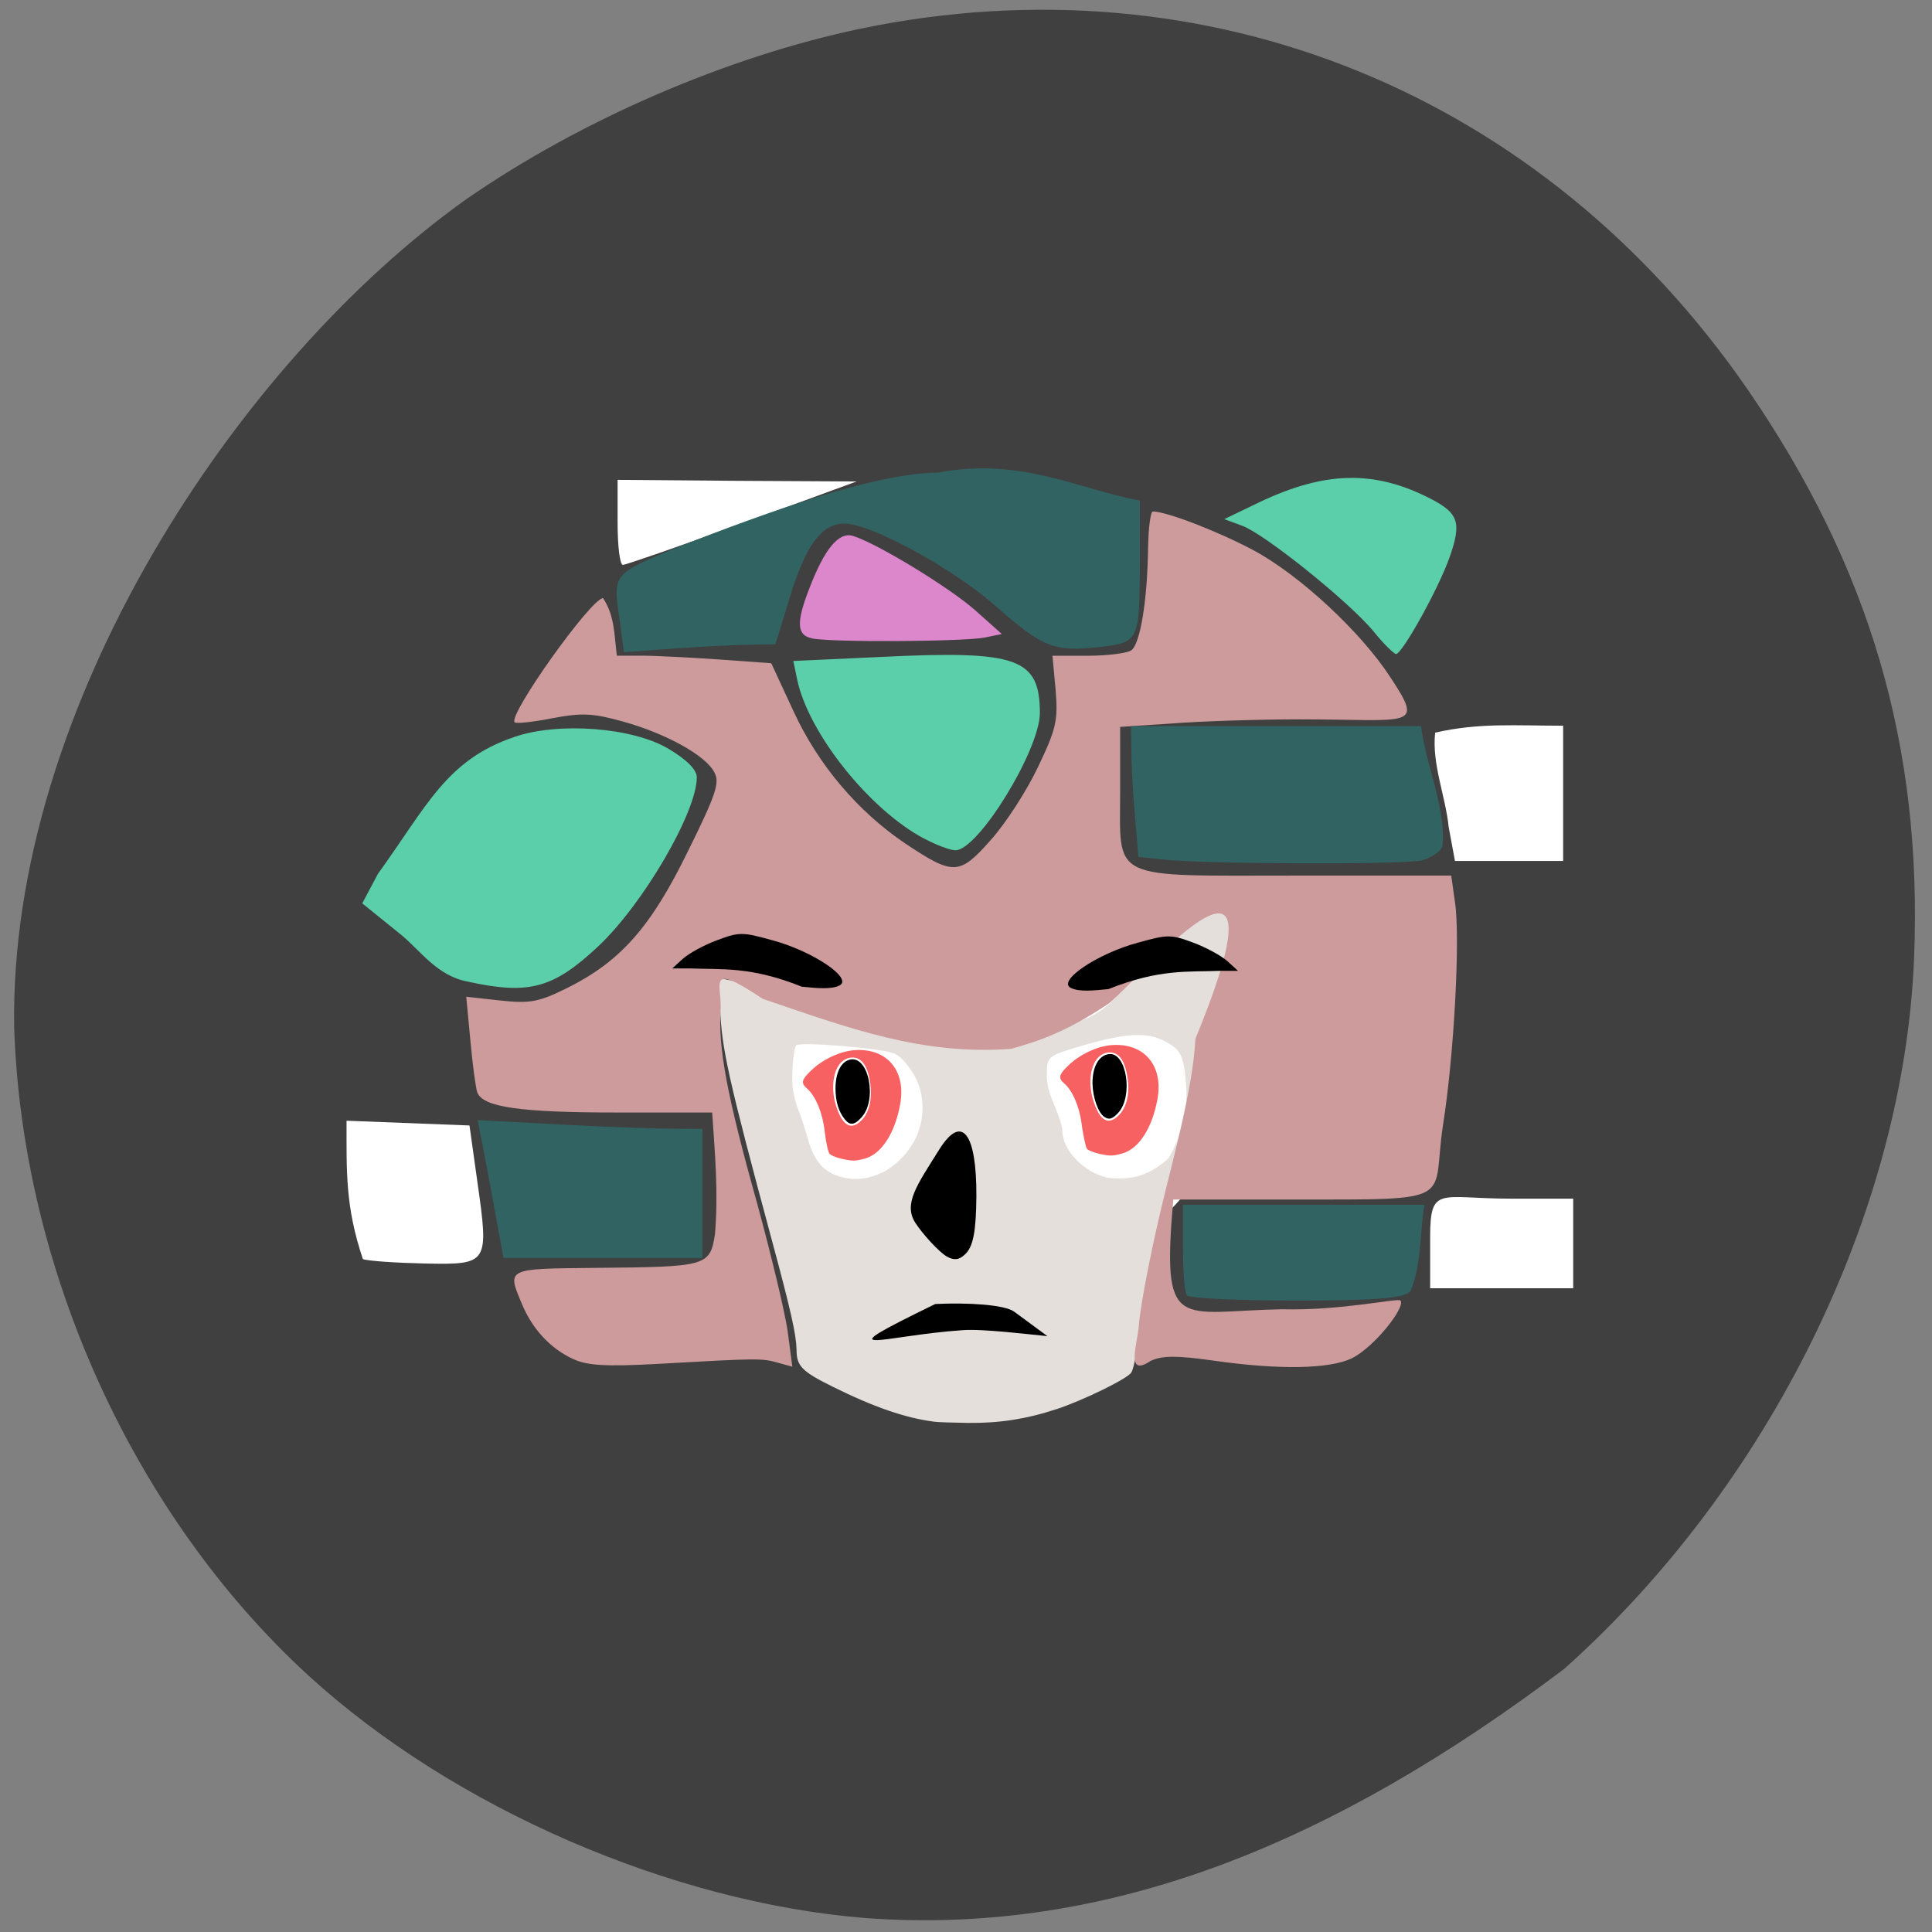 <svg xmlns="http://www.w3.org/2000/svg" viewBox="0 0 24 24"><rect x="0" y="0" width="24" height="24" fill="#808080" stroke="none"/><path d="m 10.766 23.828 c -2.422 -0.191 -5.137 -1.371 -6.93 -3.01 c -2.176 -1.992 -3.563 -5.05 -3.66 -8.06 c -0.062 -3.977 2.77 -8.254 5.613 -10.281 c 1.426 -0.988 3.242 -1.773 4.902 -2.121 c 4.313 -0.895 8.48 0.801 11.02 4.484 c 1.52 2.211 2.172 4.438 2.066 7.07 c -0.129 3.156 -1.797 6.543 -4.344 8.82 c -2.844 2.148 -5.637 3.316 -8.664 3.098" fill="#404040"/><path d="m 15.15 13.645 c 0.004 1.238 -1.285 2.242 -2.879 2.242 c -1.59 0 -2.879 -1 -2.879 -2.242 c 0 -1.238 1.289 -2.242 2.879 -2.242 c 1.594 0 2.883 1 2.879 2.242" fill="#fff"/><path d="m 11.598 17.66 c -0.355 -0.047 -0.742 -0.18 -1.254 -0.434 c -0.387 -0.191 -0.449 -0.258 -0.449 -0.461 c -0.004 -0.184 -0.066 -0.469 -0.313 -1.383 c -0.539 -2 -0.617 -2.359 -0.637 -2.863 l -0.016 -0.371 l 0.363 0.074 c 0.859 0.211 1.539 0.422 2.402 0.68 c 0.352 -0.066 0.816 0.109 1.109 0 c 0.074 -0.031 0.367 -0.137 0.652 -0.234 c 0.586 -0.203 0.898 -1.109 1.047 -1.246 c 0.43 -0.145 0.535 -0.086 0.789 -0.09 c 0.148 -0.211 0.008 0.754 -0.043 0.934 c 0.027 1.035 -0.355 1.457 -0.484 1.969 c -0.184 0.734 -0.465 1.426 -0.531 1.777 c -0.016 0.074 -0.051 0.324 -0.082 0.555 c -0.031 0.254 -0.07 0.441 -0.098 0.484 c -0.051 0.078 -0.605 0.348 -0.926 0.453 c -0.379 0.125 -0.715 0.176 -1.102 0.172 c -0.191 -0.004 -0.383 -0.008 -0.43 -0.016 m -0.582 -3.121 c 0.359 -0.23 0.527 -0.625 0.41 -1.031 c -0.047 -0.16 -0.195 -0.363 -0.305 -0.418 c -0.133 -0.066 -1.199 -0.156 -1.23 -0.102 c -0.035 0.055 -0.059 0.391 -0.039 0.543 c 0.012 0.074 0.039 0.188 0.066 0.25 c 0.027 0.063 0.078 0.215 0.113 0.34 c 0.086 0.324 0.223 0.469 0.496 0.516 c 0.152 0.027 0.324 -0.008 0.488 -0.098 m 3.504 -0.152 c 0.195 -0.34 0.25 -0.641 0.211 -0.992 c -0.031 -0.301 -0.07 -0.363 -0.266 -0.465 c -0.215 -0.109 -0.469 -0.098 -0.988 0.051 c -0.469 0.137 -0.469 0.137 -0.469 0.387 c 0 0.09 0.027 0.207 0.094 0.363 c 0.055 0.125 0.098 0.266 0.098 0.309 c 0 0.246 0.262 0.52 0.559 0.59 c 0.32 0.035 0.527 -0.031 0.762 -0.242" fill="#e4dfdb"/><g fill="#fff"><path d="m 4.508 15.641 c -0.219 -0.652 -0.203 -1.082 -0.203 -1.719 c 0.508 0.02 1.02 0.039 1.527 0.059 l 0.098 0.699 c 0.145 1.02 0.137 1.031 -0.645 1.016 c -0.363 -0.008 -0.711 -0.031 -0.777 -0.055"/><path d="m 17.766 15.367 c 0 -0.645 0.121 -0.477 1 -0.477 h 0.777 c 0 0.371 0 0.742 0 1.113 h -1.777"/><path d="m 17.996 10.273 c -0.039 -0.383 -0.211 -0.785 -0.168 -1.172 c 0.551 -0.125 0.992 -0.086 1.59 -0.086 c 0 0.559 0 1.121 0 1.68 c -0.449 0 -0.895 0 -1.344 0 c -0.027 -0.141 -0.051 -0.281 -0.078 -0.422"/></g><path d="m 7.121 16.883 c -0.281 -0.129 -0.508 -0.371 -0.637 -0.684 c -0.188 -0.445 -0.199 -0.438 0.91 -0.449 c 1.391 -0.012 1.426 -0.02 1.488 -0.422 c 0.043 -0.527 0 -0.977 -0.035 -1.508 h -1.18 c -1.207 0 -1.668 -0.066 -1.738 -0.25 c -0.02 -0.059 -0.059 -0.348 -0.086 -0.645 l -0.051 -0.543 l 0.426 0.047 c 0.367 0.039 0.473 0.02 0.828 -0.156 c 0.66 -0.328 1.039 -0.754 1.5 -1.699 c 0.348 -0.703 0.398 -0.852 0.328 -0.98 c -0.109 -0.211 -0.598 -0.48 -1.129 -0.629 c -0.375 -0.105 -0.512 -0.113 -0.883 -0.043 c -0.238 0.047 -0.449 0.07 -0.469 0.051 c -0.086 -0.086 0.945 -1.535 1.098 -1.543 c 0.145 0.219 0.137 0.441 0.172 0.715 h 0.309 c 0.168 0 0.598 0.023 0.957 0.047 l 0.652 0.047 l 0.277 0.598 c 0.309 0.668 0.797 1.242 1.387 1.641 c 0.598 0.398 0.672 0.398 1.059 -0.039 c 0.184 -0.203 0.449 -0.613 0.59 -0.91 c 0.23 -0.48 0.25 -0.582 0.219 -0.961 l -0.039 -0.422 h 0.438 c 0.242 0 0.484 -0.031 0.539 -0.066 c 0.113 -0.074 0.203 -0.621 0.211 -1.281 c 0.004 -0.246 0.031 -0.445 0.059 -0.445 c 0.172 0 0.805 0.246 1.242 0.477 c 0.598 0.32 1.352 1.035 1.703 1.574 c 0.434 0.656 0.27 0.531 -1.121 0.531 c -0.512 0 -1.223 0.023 -1.582 0.051 l -0.648 0.043 v 0.781 c 0 1.145 -0.16 1.066 2.199 1.066 h 1.914 l 0.047 0.336 c 0.066 0.441 -0.012 1.891 -0.148 2.754 c -0.152 0.973 0.23 0.934 -1.879 0.934 h -1.473 c -0.145 1.672 0.059 1.387 1.352 1.363 c 0.723 0.02 1.438 -0.141 1.469 -0.109 c 0.074 0.074 -0.324 0.582 -0.605 0.719 c -0.277 0.133 -0.906 0.145 -1.723 0.027 c -0.453 -0.063 -0.629 -0.063 -0.773 0.004 c -0.32 0.215 -0.164 -0.215 -0.148 -0.438 c 0.023 -0.289 0.176 -1.059 0.34 -1.711 c 0.207 -0.82 0.336 -1.371 0.363 -1.852 c 1.273 -3.098 -0.777 -0.656 -1.082 -0.434 c -0.523 0.348 -0.855 0.461 -1.207 0.559 c -1.102 0.082 -1.996 -0.25 -3.086 -0.621 c -0.703 -0.469 -0.508 -0.184 -0.523 0.129 c -0.031 0.48 0.074 1.055 0.453 2.41 c 0.172 0.629 0.344 1.344 0.379 1.586 l 0.059 0.445 l -0.184 -0.051 c -0.195 -0.055 -0.242 -0.055 -1.496 0.016 c -0.633 0.035 -0.867 0.02 -1.039 -0.059" fill="#cd9b9b"/><path d="m 7.672 6.488 v -0.527 l 1.484 0.012 l 1.484 0.008 l -1.418 0.52 c -0.781 0.285 -1.449 0.516 -1.484 0.516 c -0.039 0 -0.066 -0.238 -0.066 -0.527" fill="#fff"/><g fill="#5bcfa9"><path d="m 5.82 12.195 c -0.383 -0.063 -0.598 -0.387 -0.836 -0.582 l -0.484 -0.391 l 0.195 -0.367 c 0.605 -0.836 0.848 -1.414 1.691 -1.699 c 0.547 -0.191 1.477 -0.121 1.922 0.148 c 0.223 0.133 0.348 0.258 0.348 0.352 c 0 0.434 -0.668 1.578 -1.227 2.102 c -0.555 0.52 -0.859 0.602 -1.609 0.438"/><path d="m 11.48 10.418 c -0.684 -0.363 -1.441 -1.316 -1.578 -1.98 l -0.047 -0.227 l 1.102 -0.051 c 1.688 -0.082 1.957 0.016 1.961 0.695 c 0 0.461 -0.77 1.715 -1.051 1.707 c -0.066 0 -0.238 -0.066 -0.387 -0.145"/><path d="m 17.06 7.84 c -0.305 -0.367 -1.344 -1.203 -1.629 -1.309 l -0.223 -0.082 l 0.43 -0.207 c 0.82 -0.391 1.434 -0.406 2.133 -0.047 c 0.348 0.18 0.387 0.297 0.238 0.723 c -0.137 0.391 -0.59 1.207 -0.668 1.207 c -0.027 -0.004 -0.156 -0.129 -0.281 -0.285"/></g><path d="m 10.09 7.93 c -0.191 -0.035 -0.203 -0.191 -0.039 -0.613 c 0.191 -0.5 0.367 -0.711 0.543 -0.66 c 0.289 0.086 1.203 0.641 1.527 0.93 l 0.324 0.289 l -0.211 0.043 c -0.234 0.051 -1.895 0.063 -2.145 0.012" fill="#dc86cc"/><g fill="#316363"><path d="m 5.934 13.914 l 1.023 0.055 c 0.59 0.031 1.18 0.055 1.77 0.055 c 0 0.535 0 1.066 0 1.602 h -2.473 c -0.105 -0.578 -0.215 -1.184 -0.32 -1.711"/><path d="m 14.742 16.09 c -0.027 -0.035 -0.047 -0.305 -0.047 -0.594 v -0.531 h 3 c -0.059 0.348 -0.035 0.746 -0.172 1.07 c -0.055 0.09 -0.426 0.121 -1.406 0.121 c -0.73 0 -1.348 -0.027 -1.375 -0.066"/><path d="m 14.434 10.676 l -0.293 -0.031 l -0.043 -0.523 c -0.035 -0.367 -0.047 -0.734 -0.047 -1.102 h 3.602 c 0.059 0.488 0.309 1 0.266 1.492 c -0.023 0.066 -0.137 0.145 -0.258 0.176 c -0.223 0.055 -2.711 0.047 -3.227 -0.012"/><path d="m 7.703 7.742 c -0.09 -0.633 -0.117 -0.598 0.754 -0.961 c 1.035 -0.402 2.387 -0.902 3.195 -0.91 c 1.027 -0.195 1.734 0.203 2.508 0.348 v 0.723 c -0.004 1.035 -0.004 1.039 -0.52 1.098 c -0.547 0.059 -0.695 0 -1.281 -0.52 c -0.531 -0.465 -1.543 -1.016 -1.867 -1.016 c -0.289 0 -0.488 0.273 -0.691 0.949 l -0.168 0.551 c -0.652 0 -1.348 0.059 -1.883 0.098"/></g><g fill="#f86161"><path d="m 13.637 14.328 c -0.055 -0.012 -0.117 -0.039 -0.133 -0.055 c -0.016 -0.02 -0.043 -0.145 -0.063 -0.277 c -0.027 -0.242 -0.117 -0.453 -0.227 -0.543 c -0.07 -0.063 -0.059 -0.105 0.055 -0.215 c 0.141 -0.137 0.344 -0.234 0.523 -0.254 c 0.414 -0.039 0.664 0.246 0.586 0.672 c -0.066 0.359 -0.23 0.613 -0.434 0.672 c -0.125 0.035 -0.16 0.035 -0.309 0 m 0.273 -0.484 c 0.09 -0.098 0.129 -0.27 0.098 -0.457 c -0.031 -0.211 -0.105 -0.313 -0.219 -0.313 c -0.238 0 -0.32 0.391 -0.156 0.723 c 0.074 0.148 0.168 0.164 0.277 0.047"/><path d="m 10.441 14.391 c -0.055 -0.012 -0.117 -0.039 -0.133 -0.055 c -0.02 -0.016 -0.047 -0.141 -0.063 -0.277 c -0.027 -0.242 -0.117 -0.453 -0.227 -0.543 c -0.07 -0.063 -0.059 -0.105 0.055 -0.215 c 0.141 -0.137 0.344 -0.234 0.523 -0.254 c 0.414 -0.039 0.664 0.246 0.586 0.672 c -0.066 0.359 -0.23 0.613 -0.434 0.672 c -0.125 0.035 -0.16 0.035 -0.309 0 m 0.273 -0.484 c 0.09 -0.098 0.125 -0.27 0.098 -0.457 c -0.031 -0.207 -0.105 -0.313 -0.219 -0.313 c -0.238 0 -0.32 0.395 -0.156 0.723 c 0.074 0.148 0.168 0.164 0.277 0.047"/></g><path d="m 11.617 16.199 c 0.406 -0.02 0.859 0.008 0.98 0.094 l 0.414 0.305 c -0.219 -0.02 -0.805 -0.094 -1.055 -0.074 c -0.988 0.066 -1.766 0.371 -0.34 -0.324"/><path d="m 11.762 15.609 c -0.102 -0.059 -0.305 -0.285 -0.391 -0.418 c -0.152 -0.238 0.02 -0.469 0.301 -0.918 c 0.277 -0.438 0.461 -0.199 0.457 0.59 c -0.004 0.434 -0.039 0.625 -0.141 0.719 c -0.074 0.07 -0.133 0.078 -0.227 0.027"/><path d="m 13.719 13.875 c -0.078 -0.051 -0.145 -0.246 -0.148 -0.418 c 0 -0.207 0.078 -0.348 0.207 -0.363 c 0.219 -0.023 0.301 0.527 0.113 0.73 c -0.074 0.078 -0.113 0.09 -0.172 0.051"/><path d="m 10.496 13.906 c -0.078 -0.094 -0.117 -0.223 -0.117 -0.383 c 0 -0.195 0.066 -0.332 0.176 -0.359 c 0.234 -0.063 0.348 0.496 0.148 0.715 c -0.086 0.098 -0.145 0.105 -0.207 0.027"/><path d="m 15.16 12.06 h 0.219 l -0.133 -0.121 c -0.074 -0.066 -0.266 -0.172 -0.426 -0.23 c -0.273 -0.102 -0.313 -0.102 -0.68 0 c -0.512 0.137 -1.023 0.484 -0.832 0.566 c 0.102 0.047 0.27 0.031 0.461 0.012 c 0.637 -0.254 0.988 -0.211 1.391 -0.227"/><path d="m 8.57 12.03 h -0.219 l 0.133 -0.121 c 0.074 -0.066 0.266 -0.172 0.426 -0.23 c 0.27 -0.102 0.313 -0.102 0.68 0 c 0.512 0.137 1.023 0.484 0.832 0.566 c -0.102 0.047 -0.27 0.031 -0.461 0.012 c -0.637 -0.254 -0.988 -0.211 -1.391 -0.227"/></svg>
